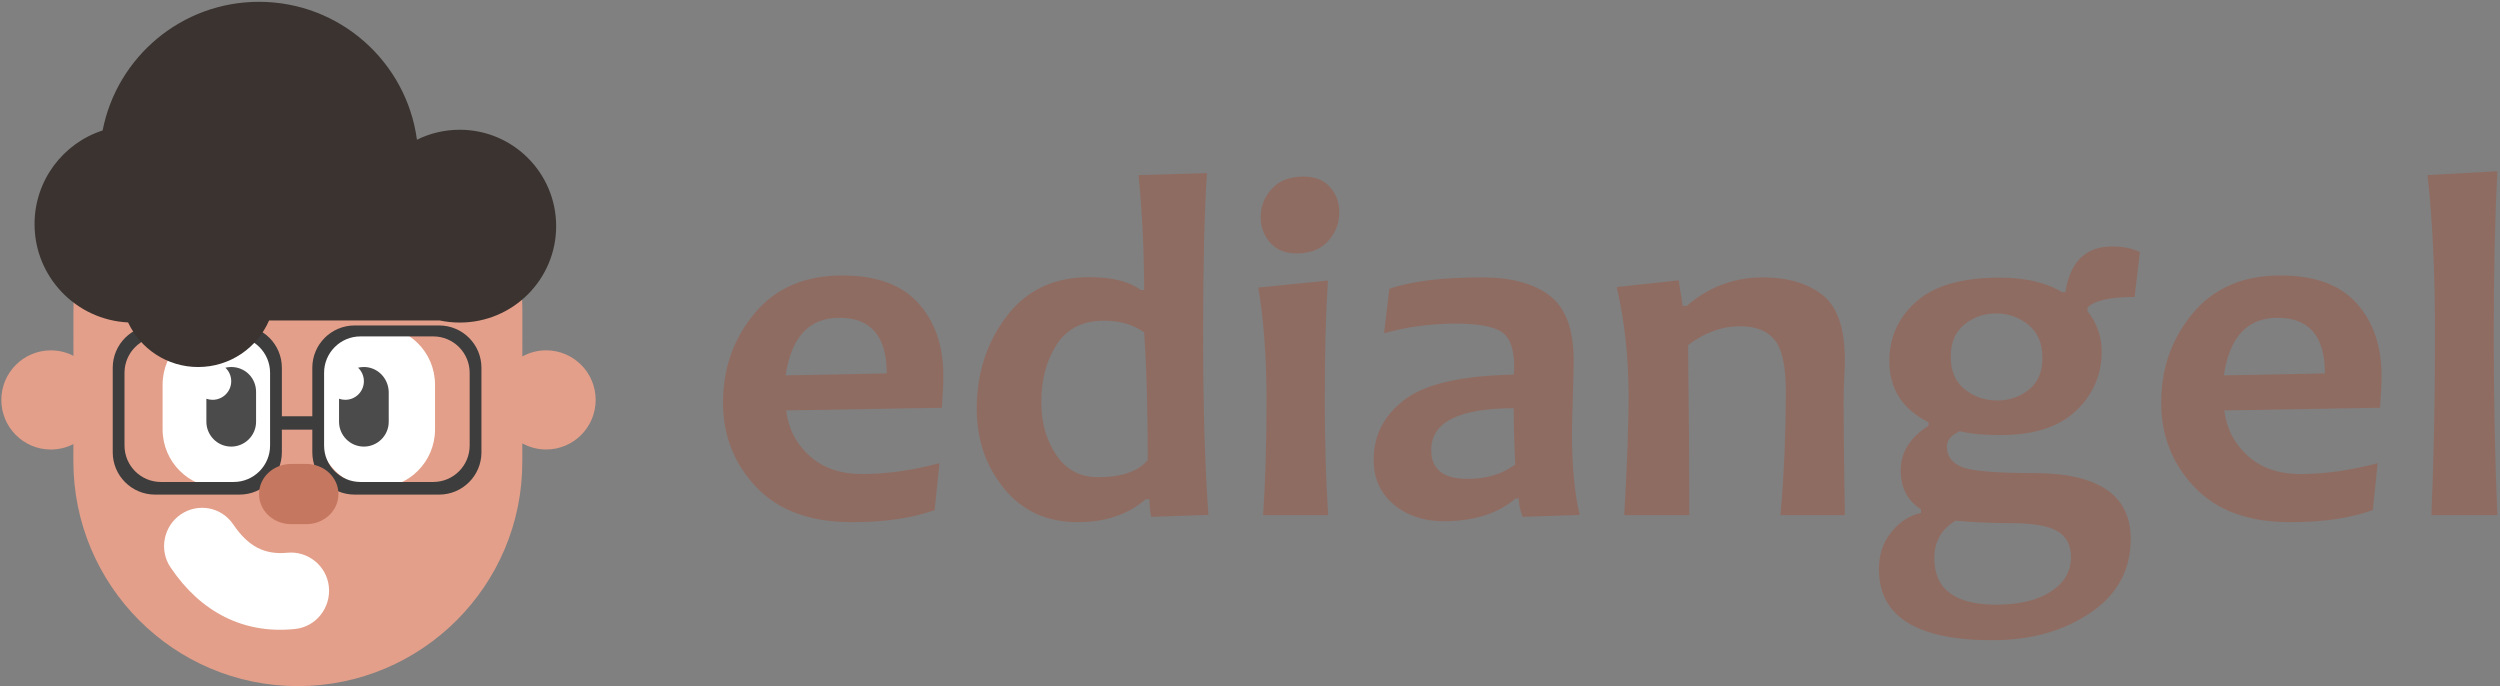 <?xml version="1.0" encoding="UTF-8" standalone="no"?>
<!DOCTYPE svg PUBLIC "-//W3C//DTD SVG 1.1//EN" "http://www.w3.org/Graphics/SVG/1.1/DTD/svg11.dtd">
<svg width="100%" height="100%" viewBox="0 0 685 188" version="1.1" xmlns="http://www.w3.org/2000/svg" xmlns:xlink="http://www.w3.org/1999/xlink" xml:space="preserve" xmlns:serif="http://www.serif.com/" style="fill-rule:evenodd;clip-rule:evenodd;stroke-linejoin:round;stroke-miterlimit:2;">
    <rect x="0" y="0" width="685" height="188" fill="#808080" stroke="none"/>
    <g transform="matrix(1,0,0,1,-154,-34)">
        <g>
            <g transform="matrix(1.426,0,0,1.426,-243.111,-576.532)">
                <g>
                    <g>
                        <path d="M459.741,500.312C459.741,501.892 459.648,503.952 459.463,506.493L429.533,507.004C429.966,510.505 431.469,513.418 434.041,515.742C436.612,518.065 439.99,519.227 444.172,519.227C448.82,519.227 453.762,518.53 458.998,517.136L458.068,526.152C453.793,527.701 448.494,528.476 442.174,528.476C434.18,528.476 428.053,526.229 423.793,521.737C419.533,517.244 417.403,511.838 417.403,505.517C417.403,498.918 419.424,493.193 423.468,488.345C427.511,483.496 433.127,481.071 440.315,481.071C446.883,481.071 451.763,482.853 454.954,486.416C458.146,489.979 459.741,494.611 459.741,500.312ZM448.866,499.894C448.866,492.767 445.83,489.204 439.757,489.204C433.963,489.204 430.524,492.891 429.44,500.265L448.866,499.894Z" style="fill:rgb(143,108,98);fill-rule:nonzero;"/>
                        <path d="M510.678,527.081L499.663,527.453C499.447,526.369 499.338,525.238 499.338,524.061L498.641,524.061C495.233,527.004 490.88,528.476 485.581,528.476C479.633,528.476 474.908,526.322 471.407,522.016C467.905,517.709 466.155,512.597 466.155,506.679C466.155,499.894 468.06,493.983 471.871,488.949C475.682,483.914 480.98,481.397 487.766,481.397C492.165,481.397 495.465,482.218 497.665,483.86L498.316,483.86C498.316,476.548 497.959,469.189 497.247,461.784L510.399,461.412C509.903,468.631 509.656,479.011 509.656,492.551C509.656,506.276 509.996,517.786 510.678,527.081ZM499.013,516.532C499.013,506.648 498.78,498.468 498.316,491.993C496.178,490.506 493.622,489.762 490.647,489.762C486.557,489.762 483.521,491.28 481.538,494.317C479.555,497.353 478.564,501.071 478.564,505.471C478.564,509.374 479.524,512.744 481.445,515.579C483.366,518.414 486.031,519.831 489.439,519.831C493.993,519.831 497.185,518.731 499.013,516.532Z" style="fill:rgb(143,108,98);fill-rule:nonzero;"/>
                        <path d="M533.683,527.128L521.181,527.128C521.615,520.714 521.832,513.356 521.832,505.052C521.832,496.811 521.305,489.592 520.252,483.395L533.637,482.047C533.234,488.058 533.032,495.726 533.032,505.052C533.032,513.015 533.249,520.374 533.683,527.128ZM535.821,468.941C535.821,471.048 535.101,472.892 533.66,474.472C532.219,476.052 530.213,476.842 527.641,476.842C525.473,476.842 523.776,476.16 522.552,474.797C521.329,473.434 520.717,471.792 520.717,469.871C520.717,467.764 521.437,465.936 522.878,464.387C524.318,462.838 526.34,462.063 528.943,462.063C531.142,462.063 532.839,462.737 534.032,464.085C535.225,465.432 535.821,467.051 535.821,468.941Z" style="fill:rgb(143,108,98);fill-rule:nonzero;"/>
                        <path d="M582.017,527.081L571.049,527.453C570.553,526.152 570.305,524.975 570.305,523.921L569.701,523.921C566.293,526.834 561.692,528.29 555.898,528.29C552.025,528.29 548.811,527.213 546.255,525.06C543.698,522.906 542.42,520.048 542.42,516.485C542.42,511.776 544.411,507.918 548.392,504.913C552.374,501.907 559.353,500.312 569.329,500.126C569.391,499.568 569.422,499.042 569.422,498.546C569.422,495.2 568.617,492.992 567.006,491.923C565.395,490.854 562.436,490.32 558.129,490.32C553.45,490.32 548.88,490.939 544.419,492.179L545.441,483.627C549.655,482.171 555.604,481.443 563.288,481.443C568.896,481.443 573.226,482.62 576.277,484.975C579.329,487.33 580.855,491.451 580.855,497.337C580.855,498.639 580.801,501.009 580.693,504.448C580.584,507.887 580.53,510.18 580.53,511.326C580.53,517.74 581.026,522.992 582.017,527.081ZM569.608,517.415C569.422,513.232 569.329,509.622 569.329,506.586C558.764,506.586 553.481,509.266 553.481,514.626C553.481,518.313 555.805,520.157 560.453,520.157C564.109,520.157 567.161,519.243 569.608,517.415Z" style="fill:rgb(143,108,98);fill-rule:nonzero;"/>
                        <path d="M632.954,527.128L620.591,527.128C621.273,519.289 621.614,511.357 621.614,503.333C621.614,498.468 620.893,495.169 619.453,493.434C618.012,491.698 615.82,490.831 612.876,490.831C609.344,490.831 605.998,492.039 602.838,494.456C602.993,506.539 603.07,517.43 603.07,527.128L590.568,527.128C591.126,517.43 591.405,509.808 591.405,504.262C591.405,496.857 590.646,489.87 589.128,483.302L601.025,482.001L601.815,486.927L602.559,486.927C606.804,483.271 611.684,481.443 617.199,481.443C621.97,481.443 625.789,482.566 628.655,484.812C631.521,487.059 632.954,491.203 632.954,497.244C632.954,498.143 632.915,499.344 632.838,500.846C632.76,502.349 632.721,503.89 632.721,505.471C632.721,509.653 632.799,516.872 632.954,527.128Z" style="fill:rgb(143,108,98);fill-rule:nonzero;"/>
                        <path d="M689.653,476.563L688.631,485.207C683.797,485.207 680.776,485.905 679.568,487.299L679.568,487.903C681.396,490.227 682.31,492.829 682.31,495.711C682.31,500.141 680.676,503.921 677.407,507.051C674.138,510.18 669.266,511.745 662.791,511.745C659.63,511.745 657.043,511.497 655.029,511.001C653.387,511.745 652.566,512.721 652.566,513.929C652.566,515.819 653.55,517.144 655.517,517.903C657.485,518.662 662.063,519.041 669.251,519.041C681.675,519.041 687.887,523.27 687.887,531.729C687.887,537.678 685.3,542.403 680.126,545.904C674.952,549.405 668.662,551.155 661.257,551.155C646.757,551.155 639.507,546.601 639.507,537.492C639.507,534.672 640.32,532.279 641.947,530.311C643.573,528.344 645.455,527.143 647.593,526.71L647.593,526.013C644.991,524.37 643.689,521.861 643.689,518.484C643.689,515.075 645.471,512.225 649.034,509.932L649.034,509.282C644.015,506.772 641.505,502.852 641.505,497.523C641.505,492.969 643.232,489.158 646.687,486.09C650.142,483.023 655.479,481.489 662.698,481.489C667.624,481.489 671.621,482.419 674.688,484.278L675.339,484.278C676.237,478.422 679.243,475.494 684.355,475.494C686.369,475.494 688.135,475.85 689.653,476.563ZM676.408,535.168C676.408,532.875 675.533,531.218 673.782,530.195C672.031,529.173 669.018,528.662 664.743,528.662C661.272,528.662 657.771,528.507 654.239,528.197C651.513,529.808 650.149,532.209 650.149,535.4C650.149,541.349 654.115,544.324 662.047,544.324C666.478,544.324 669.979,543.487 672.55,541.814C675.122,540.141 676.408,537.926 676.408,535.168ZM670.924,496.919C670.924,494.131 670.025,492.008 668.228,490.552C666.431,489.096 664.371,488.368 662.047,488.368C659.723,488.368 657.686,489.073 655.936,490.482C654.185,491.892 653.31,493.96 653.31,496.687C653.31,499.444 654.208,501.536 656.005,502.961C657.802,504.386 659.894,505.099 662.279,505.099C664.541,505.099 666.547,504.409 668.298,503.031C670.048,501.652 670.924,499.615 670.924,496.919Z" style="fill:rgb(143,108,98);fill-rule:nonzero;"/>
                        <path d="M736.082,500.312C736.082,501.892 735.989,503.952 735.803,506.493L705.873,507.004C706.307,510.505 707.809,513.418 710.381,515.742C712.953,518.065 716.33,519.227 720.513,519.227C725.16,519.227 730.102,518.53 735.338,517.136L734.409,526.152C730.133,527.701 724.835,528.476 718.514,528.476C710.52,528.476 704.394,526.229 700.133,521.737C695.873,517.244 693.743,511.838 693.743,505.517C693.743,498.918 695.765,493.193 699.808,488.345C703.851,483.496 709.467,481.071 716.655,481.071C723.224,481.071 728.104,482.853 731.295,486.416C734.486,489.979 736.082,494.611 736.082,500.312ZM725.207,499.894C725.207,492.767 722.17,489.204 716.097,489.204C710.304,489.204 706.864,492.891 705.78,500.265L725.207,499.894Z" style="fill:rgb(143,108,98);fill-rule:nonzero;"/>
                        <path d="M758.343,527.128L745.656,527.128C746.12,516.501 746.353,504.99 746.353,492.597C746.353,480.513 745.872,470.243 744.912,461.784L758.343,461.04C757.878,469.809 757.646,480.328 757.646,492.597C757.646,505.052 757.878,516.563 758.343,527.128Z" style="fill:rgb(143,108,98);fill-rule:nonzero;"/>
                    </g>
                </g>
            </g>
            <g transform="matrix(0.268,0,0,0.268,113.643,7.741)">
                <g transform="matrix(1,0,0,1,-44.229,-50.348)">
                    <path d="M269.846,602.356C262.915,605.917 255.057,607.923 246.733,607.915C218.786,607.885 196.156,585.165 196.186,557.171C196.216,529.179 218.894,506.512 246.842,506.539C255.148,506.548 262.984,508.561 269.895,512.121L269.922,463.758C269.965,385.501 333.475,321.96 411.597,322.003L587.369,322.099C665.492,322.141 728.93,385.753 728.886,464.009L728.86,512.75C736.103,508.76 744.425,506.494 753.276,506.506C781.219,506.539 803.848,529.26 803.814,557.253C803.776,585.248 781.097,607.915 753.146,607.88C744.323,607.869 736.03,605.596 728.813,601.61L728.803,620.07C729.177,746.788 626.14,849.883 499.192,849.814C372.243,849.744 269.766,746.535 269.836,619.817L269.846,602.356Z" style="fill:rgb(227,159,137);"/>
                </g>
                <g transform="matrix(0.872,0,0,0.872,535.534,596.776)">
                    <path d="M0,-189.53C38.004,-189.53 68.604,-158.928 68.604,-120.924L68.604,-68.605C68.604,-30.601 38.004,0 0,0C-38.007,0 -68.606,-30.601 -68.606,-68.605L-68.606,-120.924C-68.111,-158.928 -37.512,-189.53 0,-189.53" style="fill:white;fill-rule:nonzero;"/>
                </g>
                <g transform="matrix(0.872,0,0,0.872,376.652,596.776)">
                    <path d="M0,-189.53C-38.005,-189.53 -68.606,-158.928 -68.606,-120.924L-68.606,-68.605C-68.606,-30.601 -38.005,0 0,0C38.004,0 68.604,-30.601 68.604,-68.605L68.604,-120.924C68.111,-158.928 37.51,-189.53 0,-189.53" style="fill:white;fill-rule:nonzero;"/>
                </g>
                <g transform="matrix(1,0,0,1,-44.229,-50.348)">
                    <path d="M425.255,524.262C427.174,523.796 429.17,523.549 431.214,523.549C445.423,523.549 456.618,534.744 456.618,548.954L456.618,579.524C456.618,593.733 444.992,604.927 431.214,604.927C417.005,604.927 405.81,593.302 405.81,579.524L405.81,555.991C407.807,556.704 409.958,557.091 412.2,557.091C422.701,557.091 431.214,548.58 431.214,538.081C431.214,532.637 428.924,527.727 425.255,524.262Z" style="fill:rgb(76,75,76);fill-rule:nonzero;"/>
                </g>
                <g transform="matrix(1,0,0,1,-44.229,-50.348)">
                    <path d="M560.886,524.262C562.804,523.796 564.801,523.549 566.844,523.549C580.624,523.549 591.819,534.744 592.249,548.954L592.249,579.524C592.249,593.733 580.624,604.927 566.844,604.927C552.636,604.927 541.441,593.302 541.441,579.524L541.441,555.991C543.438,556.703 545.589,557.091 547.831,557.091C558.331,557.091 566.845,548.58 566.845,538.081C566.845,532.637 564.555,527.727 560.886,524.262Z" style="fill:rgb(76,75,76);fill-rule:nonzero;"/>
                </g>
                <g transform="matrix(0.872,0,0,0.872,389.138,724.226)">
                    <path d="M0,-103.156C-13.82,-123.885 -41.459,-128.821 -61.696,-115.002C-81.932,-101.182 -87.361,-73.047 -73.542,-52.811C-38.005,0.001 12.833,25.665 72.554,19.249C96.74,16.78 114.508,-5.428 112.039,-30.108C109.573,-54.787 87.36,-72.553 63.176,-70.089C37.016,-67.62 17.768,-76.995 0,-103.156" style="fill:white;fill-rule:nonzero;"/>
                </g>
                <g transform="matrix(0.872,0,0,0.872,19.394,12.742)">
                    <path d="M480.918,601.488L480.918,628.069C480.918,655.43 458.704,677.643 431.344,677.643L332.195,677.643C304.834,677.643 282.621,655.43 282.621,628.069L282.621,528.92C282.621,501.56 304.834,479.346 332.195,479.346L431.344,479.346C458.704,479.346 480.918,501.56 480.918,528.92L480.918,585.839L516.623,585.839L516.623,528.92C516.623,501.56 538.837,479.346 566.197,479.346L665.346,479.346C692.707,479.346 714.92,501.56 714.92,528.92L714.92,628.069C714.92,655.43 692.707,677.643 665.346,677.643L566.197,677.643C538.837,677.643 516.623,655.43 516.623,628.069L516.623,601.488L480.918,601.488ZM701.109,534.84C701.109,511.29 681.989,492.171 658.44,492.171L573.103,492.171C549.554,492.171 530.435,511.29 530.435,534.84L530.435,620.177C530.435,643.726 549.554,662.845 573.103,662.845L658.44,662.845C681.989,662.845 701.109,643.726 701.109,620.177L701.109,534.84ZM467.106,534.84C467.106,511.29 447.987,492.171 424.438,492.171L339.101,492.171C315.551,492.171 296.432,511.29 296.432,534.84L296.432,620.177C296.432,643.726 315.551,662.845 339.101,662.845L424.438,662.845C447.987,662.845 467.106,643.726 467.106,620.177L467.106,534.84Z" style="fill:rgb(61,61,61);"/>
                </g>
                <g transform="matrix(1,0,0,1,-44.229,-50.348)">
                    <path d="M325.764,477.984C272.509,475.354 230.14,431.359 230.14,377.46C230.14,332.717 259.343,294.793 299.733,281.7C314.357,206.749 380.387,150.186 459.633,150.186C542.191,150.186 610.408,211.58 621.093,291.2C634.275,284.663 649.13,280.989 664.844,280.989C719.29,280.989 763.419,325.118 763.419,379.549C763.419,433.984 719.29,478.108 664.844,478.108C657.767,478.108 650.864,477.363 644.21,475.946L469.928,475.946C457.784,503.966 429.875,523.569 397.387,523.569C365.692,523.569 338.356,504.912 325.764,477.984Z" style="fill:rgb(58,51,48);"/>
                </g>
                <g transform="matrix(0.872,0,0,0.872,463.687,633.874)">
                    <path d="M0,-70.6L-17.611,-70.6C-38.458,-70.6 -55.353,-54.912 -55.353,-35.301C-55.353,-15.688 -38.458,0 -17.611,0L0,0C20.848,0 37.741,-15.688 37.741,-35.301C37.741,-54.912 20.848,-70.6 0,-70.6" style="fill:rgb(198,119,96);fill-rule:nonzero;"/>
                </g>
            </g>
        </g>
    </g>
</svg>
